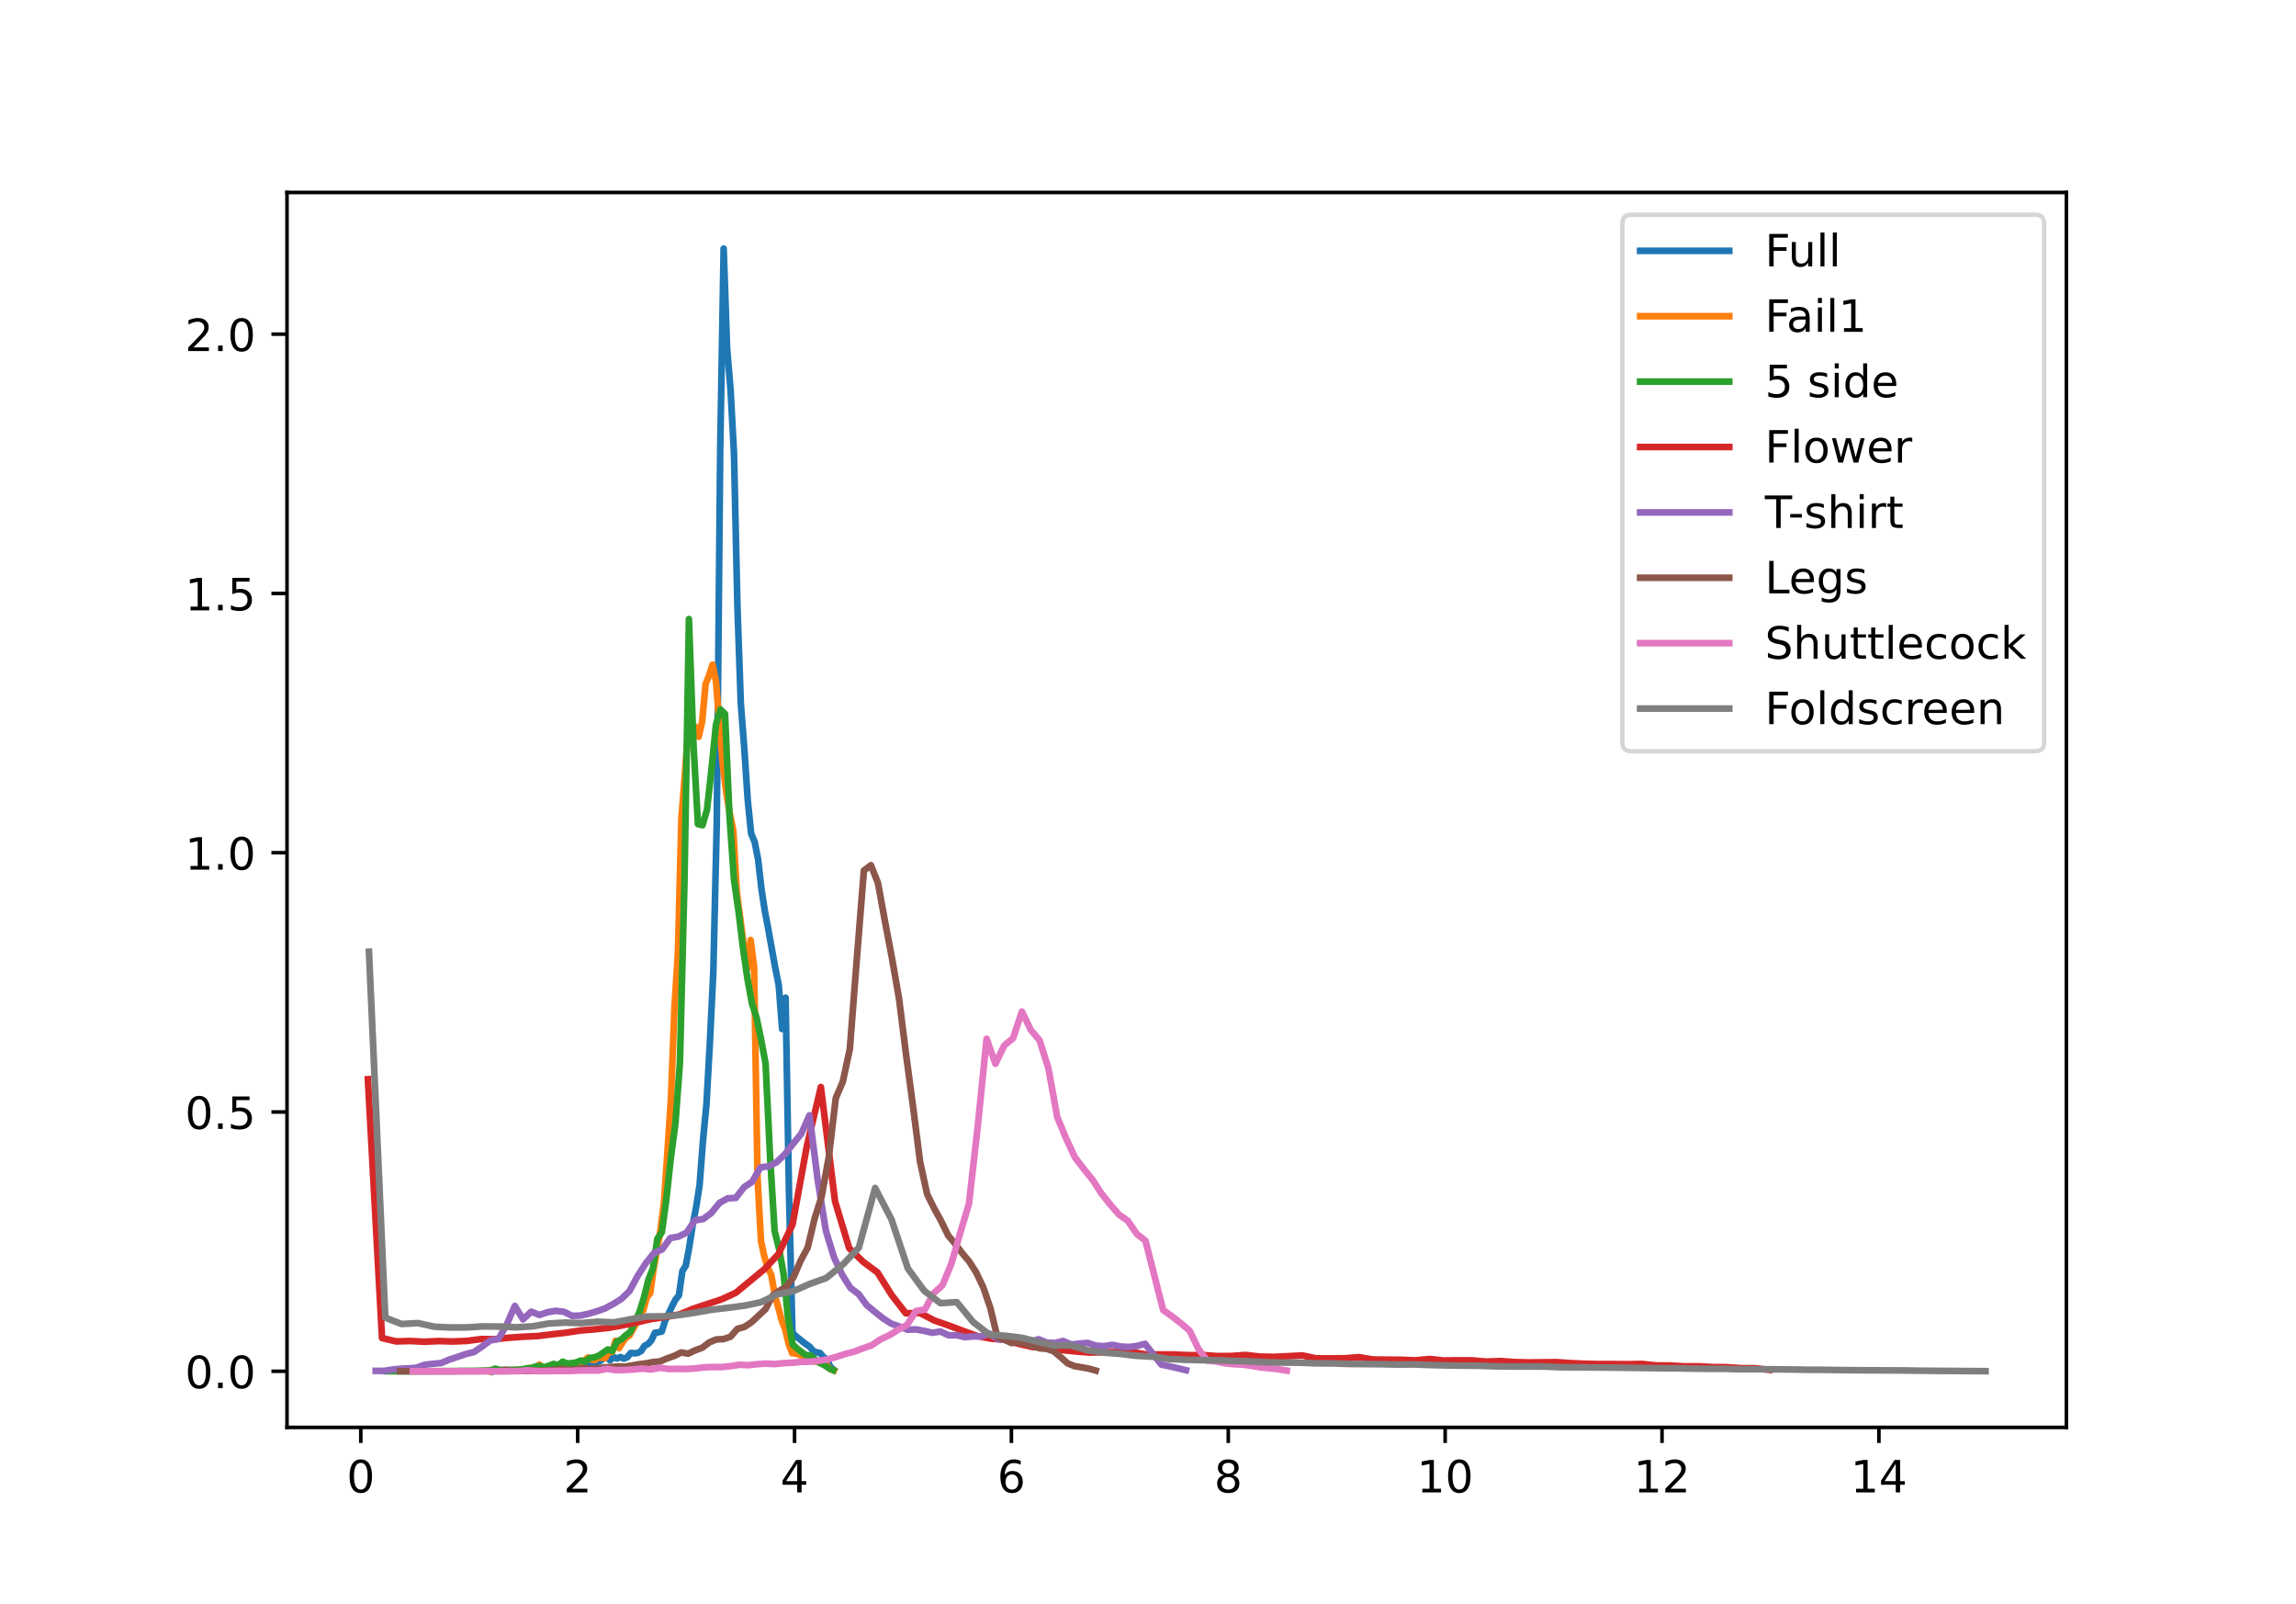 <?xml version="1.0" encoding="utf-8" standalone="no"?>
<!DOCTYPE svg PUBLIC "-//W3C//DTD SVG 1.1//EN"
  "http://www.w3.org/Graphics/SVG/1.1/DTD/svg11.dtd">
<!-- Created with matplotlib (https://matplotlib.org/) -->
<svg height="360pt" version="1.1" viewBox="0 0 515.52 360" width="515.52pt" xmlns="http://www.w3.org/2000/svg" xmlns:xlink="http://www.w3.org/1999/xlink">
 <defs>
  <style type="text/css">*{stroke-linecap:butt;stroke-linejoin:round;}</style>
 </defs>
 <g id="figure_1">
  <g id="patch_1">
   <path d="M 0 360 
L 515.52 360 
L 515.52 0 
L 0 0 
z
" style="fill:#ffffff;"/>
  </g>
  <g id="axes_1">
   <g id="patch_2">
    <path d="M 64.44 320.4 
L 463.968 320.4 
L 463.968 43.2 
L 64.44 43.2 
z
" style="fill:#ffffff;"/>
   </g>
   <g id="matplotlib.axis_1">
    <g id="xtick_1">
     <g id="line2d_1">
      <defs>
       <path d="M 0 0 
L 0 3.5 
" id="m27e7c57a3b" style="stroke:#000000;stroke-width:0.8;"/>
      </defs>
      <g>
       <use style="stroke:#000000;stroke-width:0.8;" x="81.011" xlink:href="#m27e7c57a3b" y="320.4"/>
      </g>
     </g>
     <g id="text_1">
      <!-- 0 -->
      <g transform="translate(77.83 334.998)scale(0.1 -0.1)">
       <defs>
        <path d="M 31.781 66.406 
Q 24.172 66.406 20.328 58.906 
Q 16.5 51.422 16.5 36.375 
Q 16.5 21.391 20.328 13.891 
Q 24.172 6.391 31.781 6.391 
Q 39.453 6.391 43.281 13.891 
Q 47.125 21.391 47.125 36.375 
Q 47.125 51.422 43.281 58.906 
Q 39.453 66.406 31.781 66.406 
z
M 31.781 74.219 
Q 44.047 74.219 50.516 64.516 
Q 56.984 54.828 56.984 36.375 
Q 56.984 17.969 50.516 8.266 
Q 44.047 -1.422 31.781 -1.422 
Q 19.531 -1.422 13.062 8.266 
Q 6.594 17.969 6.594 36.375 
Q 6.594 54.828 13.062 64.516 
Q 19.531 74.219 31.781 74.219 
z
" id="DejaVuSans-48"/>
       </defs>
       <use xlink:href="#DejaVuSans-48"/>
      </g>
     </g>
    </g>
    <g id="xtick_2">
     <g id="line2d_2">
      <g>
       <use style="stroke:#000000;stroke-width:0.8;" x="129.705" xlink:href="#m27e7c57a3b" y="320.4"/>
      </g>
     </g>
     <g id="text_2">
      <!-- 2 -->
      <g transform="translate(126.524 334.998)scale(0.1 -0.1)">
       <defs>
        <path d="M 19.188 8.297 
L 53.609 8.297 
L 53.609 0 
L 7.328 0 
L 7.328 8.297 
Q 12.938 14.109 22.625 23.891 
Q 32.328 33.688 34.812 36.531 
Q 39.547 41.844 41.422 45.531 
Q 43.312 49.219 43.312 52.781 
Q 43.312 58.594 39.234 62.25 
Q 35.156 65.922 28.609 65.922 
Q 23.969 65.922 18.812 64.312 
Q 13.672 62.703 7.812 59.422 
L 7.812 69.391 
Q 13.766 71.781 18.938 73 
Q 24.125 74.219 28.422 74.219 
Q 39.75 74.219 46.484 68.547 
Q 53.219 62.891 53.219 53.422 
Q 53.219 48.922 51.531 44.891 
Q 49.859 40.875 45.406 35.406 
Q 44.188 33.984 37.641 27.219 
Q 31.109 20.453 19.188 8.297 
z
" id="DejaVuSans-50"/>
       </defs>
       <use xlink:href="#DejaVuSans-50"/>
      </g>
     </g>
    </g>
    <g id="xtick_3">
     <g id="line2d_3">
      <g>
       <use style="stroke:#000000;stroke-width:0.8;" x="178.399" xlink:href="#m27e7c57a3b" y="320.4"/>
      </g>
     </g>
     <g id="text_3">
      <!-- 4 -->
      <g transform="translate(175.218 334.998)scale(0.1 -0.1)">
       <defs>
        <path d="M 37.797 64.312 
L 12.891 25.391 
L 37.797 25.391 
z
M 35.203 72.906 
L 47.609 72.906 
L 47.609 25.391 
L 58.016 25.391 
L 58.016 17.188 
L 47.609 17.188 
L 47.609 0 
L 37.797 0 
L 37.797 17.188 
L 4.891 17.188 
L 4.891 26.703 
z
" id="DejaVuSans-52"/>
       </defs>
       <use xlink:href="#DejaVuSans-52"/>
      </g>
     </g>
    </g>
    <g id="xtick_4">
     <g id="line2d_4">
      <g>
       <use style="stroke:#000000;stroke-width:0.8;" x="227.093" xlink:href="#m27e7c57a3b" y="320.4"/>
      </g>
     </g>
     <g id="text_4">
      <!-- 6 -->
      <g transform="translate(223.912 334.998)scale(0.1 -0.1)">
       <defs>
        <path d="M 33.016 40.375 
Q 26.375 40.375 22.484 35.828 
Q 18.609 31.297 18.609 23.391 
Q 18.609 15.531 22.484 10.953 
Q 26.375 6.391 33.016 6.391 
Q 39.656 6.391 43.531 10.953 
Q 47.406 15.531 47.406 23.391 
Q 47.406 31.297 43.531 35.828 
Q 39.656 40.375 33.016 40.375 
z
M 52.594 71.297 
L 52.594 62.312 
Q 48.875 64.062 45.094 64.984 
Q 41.312 65.922 37.594 65.922 
Q 27.828 65.922 22.672 59.328 
Q 17.531 52.734 16.797 39.406 
Q 19.672 43.656 24.016 45.922 
Q 28.375 48.188 33.594 48.188 
Q 44.578 48.188 50.953 41.516 
Q 57.328 34.859 57.328 23.391 
Q 57.328 12.156 50.688 5.359 
Q 44.047 -1.422 33.016 -1.422 
Q 20.359 -1.422 13.672 8.266 
Q 6.984 17.969 6.984 36.375 
Q 6.984 53.656 15.188 63.938 
Q 23.391 74.219 37.203 74.219 
Q 40.922 74.219 44.703 73.484 
Q 48.484 72.75 52.594 71.297 
z
" id="DejaVuSans-54"/>
       </defs>
       <use xlink:href="#DejaVuSans-54"/>
      </g>
     </g>
    </g>
    <g id="xtick_5">
     <g id="line2d_5">
      <g>
       <use style="stroke:#000000;stroke-width:0.8;" x="275.787" xlink:href="#m27e7c57a3b" y="320.4"/>
      </g>
     </g>
     <g id="text_5">
      <!-- 8 -->
      <g transform="translate(272.605 334.998)scale(0.1 -0.1)">
       <defs>
        <path d="M 31.781 34.625 
Q 24.75 34.625 20.719 30.859 
Q 16.703 27.094 16.703 20.516 
Q 16.703 13.922 20.719 10.156 
Q 24.75 6.391 31.781 6.391 
Q 38.812 6.391 42.859 10.172 
Q 46.922 13.969 46.922 20.516 
Q 46.922 27.094 42.891 30.859 
Q 38.875 34.625 31.781 34.625 
z
M 21.922 38.812 
Q 15.578 40.375 12.031 44.719 
Q 8.5 49.078 8.5 55.328 
Q 8.5 64.062 14.719 69.141 
Q 20.953 74.219 31.781 74.219 
Q 42.672 74.219 48.875 69.141 
Q 55.078 64.062 55.078 55.328 
Q 55.078 49.078 51.531 44.719 
Q 48 40.375 41.703 38.812 
Q 48.828 37.156 52.797 32.312 
Q 56.781 27.484 56.781 20.516 
Q 56.781 9.906 50.312 4.234 
Q 43.844 -1.422 31.781 -1.422 
Q 19.734 -1.422 13.25 4.234 
Q 6.781 9.906 6.781 20.516 
Q 6.781 27.484 10.781 32.312 
Q 14.797 37.156 21.922 38.812 
z
M 18.312 54.391 
Q 18.312 48.734 21.844 45.562 
Q 25.391 42.391 31.781 42.391 
Q 38.141 42.391 41.719 45.562 
Q 45.312 48.734 45.312 54.391 
Q 45.312 60.062 41.719 63.234 
Q 38.141 66.406 31.781 66.406 
Q 25.391 66.406 21.844 63.234 
Q 18.312 60.062 18.312 54.391 
z
" id="DejaVuSans-56"/>
       </defs>
       <use xlink:href="#DejaVuSans-56"/>
      </g>
     </g>
    </g>
    <g id="xtick_6">
     <g id="line2d_6">
      <g>
       <use style="stroke:#000000;stroke-width:0.8;" x="324.481" xlink:href="#m27e7c57a3b" y="320.4"/>
      </g>
     </g>
     <g id="text_6">
      <!-- 10 -->
      <g transform="translate(318.118 334.998)scale(0.1 -0.1)">
       <defs>
        <path d="M 12.406 8.297 
L 28.516 8.297 
L 28.516 63.922 
L 10.984 60.406 
L 10.984 69.391 
L 28.422 72.906 
L 38.281 72.906 
L 38.281 8.297 
L 54.391 8.297 
L 54.391 0 
L 12.406 0 
z
" id="DejaVuSans-49"/>
       </defs>
       <use xlink:href="#DejaVuSans-49"/>
       <use x="63.623" xlink:href="#DejaVuSans-48"/>
      </g>
     </g>
    </g>
    <g id="xtick_7">
     <g id="line2d_7">
      <g>
       <use style="stroke:#000000;stroke-width:0.8;" x="373.174" xlink:href="#m27e7c57a3b" y="320.4"/>
      </g>
     </g>
     <g id="text_7">
      <!-- 12 -->
      <g transform="translate(366.812 334.998)scale(0.1 -0.1)">
       <use xlink:href="#DejaVuSans-49"/>
       <use x="63.623" xlink:href="#DejaVuSans-50"/>
      </g>
     </g>
    </g>
    <g id="xtick_8">
     <g id="line2d_8">
      <g>
       <use style="stroke:#000000;stroke-width:0.8;" x="421.868" xlink:href="#m27e7c57a3b" y="320.4"/>
      </g>
     </g>
     <g id="text_8">
      <!-- 14 -->
      <g transform="translate(415.506 334.998)scale(0.1 -0.1)">
       <use xlink:href="#DejaVuSans-49"/>
       <use x="63.623" xlink:href="#DejaVuSans-52"/>
      </g>
     </g>
    </g>
   </g>
   <g id="matplotlib.axis_2">
    <g id="ytick_1">
     <g id="line2d_9">
      <defs>
       <path d="M 0 0 
L -3.5 0 
" id="m1c3de508da" style="stroke:#000000;stroke-width:0.8;"/>
      </defs>
      <g>
       <use style="stroke:#000000;stroke-width:0.8;" x="64.44" xlink:href="#m1c3de508da" y="307.801"/>
      </g>
     </g>
     <g id="text_9">
      <!-- 0.0 -->
      <g transform="translate(41.537 311.6)scale(0.1 -0.1)">
       <defs>
        <path d="M 10.688 12.406 
L 21 12.406 
L 21 0 
L 10.688 0 
z
" id="DejaVuSans-46"/>
       </defs>
       <use xlink:href="#DejaVuSans-48"/>
       <use x="63.623" xlink:href="#DejaVuSans-46"/>
       <use x="95.41" xlink:href="#DejaVuSans-48"/>
      </g>
     </g>
    </g>
    <g id="ytick_2">
     <g id="line2d_10">
      <g>
       <use style="stroke:#000000;stroke-width:0.8;" x="64.44" xlink:href="#m1c3de508da" y="249.601"/>
      </g>
     </g>
     <g id="text_10">
      <!-- 0.5 -->
      <g transform="translate(41.537 253.401)scale(0.1 -0.1)">
       <defs>
        <path d="M 10.797 72.906 
L 49.516 72.906 
L 49.516 64.594 
L 19.828 64.594 
L 19.828 46.734 
Q 21.969 47.469 24.109 47.828 
Q 26.266 48.188 28.422 48.188 
Q 40.625 48.188 47.75 41.5 
Q 54.891 34.812 54.891 23.391 
Q 54.891 11.625 47.562 5.094 
Q 40.234 -1.422 26.906 -1.422 
Q 22.312 -1.422 17.547 -0.641 
Q 12.797 0.141 7.719 1.703 
L 7.719 11.625 
Q 12.109 9.234 16.797 8.062 
Q 21.484 6.891 26.703 6.891 
Q 35.156 6.891 40.078 11.328 
Q 45.016 15.766 45.016 23.391 
Q 45.016 31 40.078 35.438 
Q 35.156 39.891 26.703 39.891 
Q 22.75 39.891 18.812 39.016 
Q 14.891 38.141 10.797 36.281 
z
" id="DejaVuSans-53"/>
       </defs>
       <use xlink:href="#DejaVuSans-48"/>
       <use x="63.623" xlink:href="#DejaVuSans-46"/>
       <use x="95.41" xlink:href="#DejaVuSans-53"/>
      </g>
     </g>
    </g>
    <g id="ytick_3">
     <g id="line2d_11">
      <g>
       <use style="stroke:#000000;stroke-width:0.8;" x="64.44" xlink:href="#m1c3de508da" y="191.402"/>
      </g>
     </g>
     <g id="text_11">
      <!-- 1.0 -->
      <g transform="translate(41.537 195.201)scale(0.1 -0.1)">
       <use xlink:href="#DejaVuSans-49"/>
       <use x="63.623" xlink:href="#DejaVuSans-46"/>
       <use x="95.41" xlink:href="#DejaVuSans-48"/>
      </g>
     </g>
    </g>
    <g id="ytick_4">
     <g id="line2d_12">
      <g>
       <use style="stroke:#000000;stroke-width:0.8;" x="64.44" xlink:href="#m1c3de508da" y="133.203"/>
      </g>
     </g>
     <g id="text_12">
      <!-- 1.5 -->
      <g transform="translate(41.537 137.002)scale(0.1 -0.1)">
       <use xlink:href="#DejaVuSans-49"/>
       <use x="63.623" xlink:href="#DejaVuSans-46"/>
       <use x="95.41" xlink:href="#DejaVuSans-53"/>
      </g>
     </g>
    </g>
    <g id="ytick_5">
     <g id="line2d_13">
      <g>
       <use style="stroke:#000000;stroke-width:0.8;" x="64.44" xlink:href="#m1c3de508da" y="75.003"/>
      </g>
     </g>
     <g id="text_13">
      <!-- 2.0 -->
      <g transform="translate(41.537 78.803)scale(0.1 -0.1)">
       <use xlink:href="#DejaVuSans-50"/>
       <use x="63.623" xlink:href="#DejaVuSans-46"/>
       <use x="95.41" xlink:href="#DejaVuSans-48"/>
      </g>
     </g>
    </g>
   </g>
   <g id="line2d_14">
    <path clip-path="url(#pfcda1b2326)" d="M 110.729 307.762 
L 111.501 307.31 
L 112.273 307.77 
L 113.046 307.768 
L 113.818 307.766 
L 114.591 307.76 
L 115.363 307.74 
L 116.136 307.742 
L 116.908 307.711 
L 117.68 307.519 
L 118.453 307.483 
L 119.225 307.502 
L 119.998 307.101 
L 120.77 307.041 
L 121.543 307.45 
L 122.315 307.46 
L 123.087 307.186 
L 123.86 307.114 
L 124.632 306.737 
L 125.405 307.223 
L 126.177 307.072 
L 126.949 306.077 
L 127.722 307.033 
L 128.494 306.879 
L 129.267 306.945 
L 130.039 306.845 
L 130.812 306.206 
L 131.584 306.628 
L 132.356 306.03 
L 133.129 306.136 
L 133.901 305.805 
L 134.674 305.562 
L 135.446 304.975 
L 136.219 304.755 
L 136.991 305.317 
L 137.763 304.583 
L 138.536 304.931 
L 139.308 304.606 
L 140.081 304.957 
L 140.853 304.634 
L 141.626 303.68 
L 142.398 303.762 
L 143.17 303.695 
L 143.943 303.266 
L 144.715 302.09 
L 145.488 301.696 
L 146.26 300.864 
L 147.032 299.166 
L 147.805 299.056 
L 148.577 298.891 
L 149.35 296.434 
L 150.122 294.889 
L 150.895 293.211 
L 151.667 291.731 
L 152.439 290.743 
L 153.212 285.316 
L 153.984 284.072 
L 154.757 279.938 
L 155.529 274.958 
L 156.302 270.963 
L 157.074 266.071 
L 157.846 255.987 
L 158.619 247.87 
L 159.391 234.018 
L 160.164 218.041 
L 160.936 184.853 
L 161.708 100.869 
L 162.481 55.8 
L 163.253 78.128 
L 164.026 87.424 
L 164.798 101.616 
L 165.571 136.055 
L 166.343 158.057 
L 167.115 167.987 
L 167.888 179.584 
L 168.66 187.124 
L 169.433 188.957 
L 170.205 192.845 
L 170.978 199.612 
L 171.75 204.621 
L 172.522 208.644 
L 173.295 212.971 
L 174.067 217.263 
L 174.84 221.102 
L 175.612 230.974 
L 176.384 223.942 
L 177.157 268.015 
L 177.929 299.104 
L 178.702 299.943 
L 179.474 300.535 
L 180.247 301.17 
L 181.019 301.758 
L 181.791 302.265 
L 182.564 303.228 
L 183.336 303.551 
L 184.109 303.687 
L 184.881 304.613 
L 185.654 305.095 
L 186.426 306.791 
L 187.198 307.44 
" style="fill:none;stroke:#1f77b4;stroke-linecap:square;stroke-width:1.5;"/>
   </g>
   <g id="line2d_15">
    <path clip-path="url(#pfcda1b2326)" d="M 110.227 307.762 
L 111.004 307.313 
L 111.782 307.759 
L 112.559 307.762 
L 113.337 307.76 
L 114.114 307.731 
L 114.891 307.721 
L 115.669 307.702 
L 116.446 307.475 
L 117.224 307.533 
L 118.001 307.507 
L 118.779 307.073 
L 119.556 307.336 
L 120.334 307.435 
L 121.111 306.292 
L 121.889 307.102 
L 122.666 307.135 
L 123.444 307.128 
L 124.221 306.581 
L 124.999 306.816 
L 125.776 306.795 
L 126.553 306.296 
L 127.331 306.597 
L 128.108 306.158 
L 128.886 306.059 
L 129.663 305.756 
L 130.441 305.698 
L 131.218 305.346 
L 131.996 304.724 
L 132.773 305.17 
L 133.551 305.281 
L 134.328 304.71 
L 135.106 304.771 
L 135.883 304.829 
L 136.661 303.418 
L 137.438 303.464 
L 138.215 300.964 
L 138.993 302.616 
L 139.77 301.33 
L 140.548 300.267 
L 141.325 299.789 
L 142.103 298.349 
L 142.88 296.987 
L 143.658 294.834 
L 144.435 294.106 
L 145.213 291.257 
L 145.99 290.238 
L 146.768 284.723 
L 147.545 280.525 
L 148.323 275.941 
L 149.1 269.723 
L 149.877 258.247 
L 150.655 246.488 
L 151.432 226.252 
L 152.21 213.967 
L 152.987 183.799 
L 153.765 173.908 
L 154.542 163.722 
L 155.32 164.195 
L 156.097 163.114 
L 156.875 165.377 
L 157.652 161.977 
L 158.43 153.544 
L 159.207 151.605 
L 159.985 149.198 
L 160.762 152.952 
L 161.539 162.816 
L 162.317 171.848 
L 163.094 178.087 
L 163.872 182.631 
L 164.649 186.435 
L 165.427 200.197 
L 166.204 206.11 
L 166.982 212.083 
L 167.759 217.622 
L 168.537 210.995 
L 169.314 216.977 
L 170.092 264.432 
L 170.869 278.601 
L 171.647 282.189 
L 172.424 284.537 
L 173.201 286.317 
L 173.979 290.727 
L 174.756 293.486 
L 175.534 296.434 
L 176.311 298.429 
L 177.089 301.683 
L 177.866 303.749 
L 178.644 303.804 
L 179.421 304.076 
L 180.199 304.46 
L 180.976 304.799 
L 181.754 305.006 
L 182.531 305.481 
L 183.309 305.639 
L 184.086 305.733 
L 184.863 306.219 
L 185.641 306.44 
L 186.418 307.315 
L 187.196 307.606 
" style="fill:none;stroke:#ff7f0e;stroke-linecap:square;stroke-width:1.5;"/>
   </g>
   <g id="line2d_16">
    <path clip-path="url(#pfcda1b2326)" d="M 86.864 307.794 
L 87.877 307.798 
L 88.889 307.798 
L 89.901 307.799 
L 90.913 307.798 
L 91.926 307.798 
L 92.938 307.793 
L 93.95 307.782 
L 94.962 307.782 
L 95.975 307.784 
L 96.987 307.77 
L 97.999 307.766 
L 99.012 307.762 
L 100.024 307.755 
L 101.036 307.747 
L 102.048 307.747 
L 103.061 307.717 
L 104.073 307.722 
L 105.085 307.722 
L 106.097 307.712 
L 107.11 307.711 
L 108.122 307.667 
L 109.134 307.645 
L 110.146 307.595 
L 111.159 307.23 
L 112.171 307.508 
L 113.183 307.467 
L 114.196 307.486 
L 115.208 307.465 
L 116.22 307.445 
L 117.232 307.358 
L 118.245 307.146 
L 119.257 307.081 
L 120.269 306.722 
L 121.281 306.627 
L 122.294 306.885 
L 123.306 306.529 
L 124.318 306.152 
L 125.33 306.459 
L 126.343 305.651 
L 127.355 306.059 
L 128.367 305.983 
L 129.379 305.825 
L 130.392 305.407 
L 131.404 305.571 
L 132.416 304.814 
L 133.429 304.682 
L 134.441 304.299 
L 135.453 303.611 
L 136.465 302.904 
L 137.478 303.259 
L 138.49 301.161 
L 139.502 300.64 
L 140.514 299.719 
L 141.527 298.96 
L 142.539 296.758 
L 143.551 294.537 
L 144.563 291.333 
L 145.576 287.271 
L 146.588 284.731 
L 147.6 278.046 
L 148.612 276.572 
L 149.625 269.075 
L 150.637 259.789 
L 151.649 252.153 
L 152.662 238.559 
L 153.674 198.156 
L 154.686 138.949 
L 155.698 167.002 
L 156.711 184.978 
L 157.723 185.236 
L 158.735 181.788 
L 159.747 172.7 
L 160.76 162.614 
L 161.772 159.25 
L 162.784 160.25 
L 163.796 183.246 
L 164.809 197.513 
L 165.821 204.563 
L 166.833 212.872 
L 167.845 219.828 
L 168.858 225.33 
L 169.87 228.412 
L 170.882 233.305 
L 171.895 238.738 
L 172.907 259.68 
L 173.919 276.247 
L 174.931 280.372 
L 175.944 285.998 
L 176.956 295.966 
L 177.968 301.786 
L 178.98 302.699 
L 179.993 303.502 
L 181.005 304.205 
L 182.017 304.257 
L 183.029 305.16 
L 184.042 305.927 
L 185.054 306.395 
L 186.066 307.084 
L 187.078 307.542 
" style="fill:none;stroke:#2ca02c;stroke-linecap:square;stroke-width:1.5;"/>
   </g>
   <g id="line2d_17">
    <path clip-path="url(#pfcda1b2326)" d="M 82.6 242.256 
L 85.779 300.341 
L 88.957 301.096 
L 92.136 301.01 
L 95.314 301.176 
L 98.492 301.025 
L 101.671 301.116 
L 104.849 300.99 
L 108.028 300.569 
L 111.206 300.603 
L 114.384 300.258 
L 117.563 300.042 
L 120.741 299.894 
L 123.92 299.499 
L 127.098 299.141 
L 130.277 298.657 
L 133.455 298.388 
L 136.633 298.057 
L 139.812 297.483 
L 142.99 296.823 
L 146.169 296.089 
L 149.347 295.613 
L 152.525 295.046 
L 155.704 293.741 
L 158.882 292.686 
L 162.061 291.638 
L 165.239 290.161 
L 168.418 287.533 
L 171.596 284.91 
L 174.774 281.512 
L 177.953 274.838 
L 181.131 257.395 
L 184.31 244.002 
L 187.488 269.638 
L 190.666 280.162 
L 193.845 283.267 
L 197.023 285.621 
L 200.202 290.69 
L 203.38 294.783 
L 206.558 294.719 
L 209.737 296.376 
L 212.915 297.489 
L 216.094 298.677 
L 219.272 299.848 
L 222.451 300.474 
L 225.629 300.726 
L 228.807 301.661 
L 231.986 302.378 
L 235.164 302.427 
L 238.343 303.024 
L 241.521 303.355 
L 244.699 303.601 
L 247.878 303.522 
L 251.056 303.493 
L 254.235 303.478 
L 257.413 304.052 
L 260.591 304.025 
L 263.77 304.044 
L 266.948 304.188 
L 270.127 304.154 
L 273.305 304.393 
L 276.484 304.375 
L 279.662 304.142 
L 282.84 304.504 
L 286.019 304.564 
L 289.197 304.418 
L 292.376 304.244 
L 295.554 304.91 
L 298.732 304.909 
L 301.911 304.888 
L 305.089 304.632 
L 308.268 305.157 
L 311.446 305.197 
L 314.625 305.222 
L 317.803 305.356 
L 320.981 305.039 
L 324.16 305.39 
L 327.338 305.34 
L 330.517 305.355 
L 333.695 305.63 
L 336.873 305.51 
L 340.052 305.734 
L 343.23 305.826 
L 346.409 305.785 
L 349.587 305.757 
L 352.765 305.98 
L 355.944 306.121 
L 359.122 306.186 
L 362.301 306.189 
L 365.479 306.212 
L 368.658 306.158 
L 371.836 306.493 
L 375.014 306.508 
L 378.193 306.7 
L 381.371 306.688 
L 384.55 306.863 
L 387.728 306.883 
L 390.906 307.108 
L 394.085 307.127 
L 397.263 307.486 
" style="fill:none;stroke:#d62728;stroke-linecap:square;stroke-width:1.5;"/>
   </g>
   <g id="line2d_18">
    <path clip-path="url(#pfcda1b2326)" d="M 84.357 307.707 
L 86.195 307.723 
L 88.032 307.429 
L 89.87 307.232 
L 91.708 307.154 
L 93.545 306.998 
L 95.383 306.326 
L 97.22 306.121 
L 99.058 305.955 
L 100.896 305.18 
L 102.733 304.576 
L 104.571 303.94 
L 106.409 303.487 
L 108.246 302.243 
L 110.084 300.888 
L 111.922 300.544 
L 113.759 297.351 
L 115.597 293.131 
L 117.435 296.139 
L 119.272 294.426 
L 121.11 295.153 
L 122.948 294.535 
L 124.785 294.233 
L 126.623 294.446 
L 128.461 295.355 
L 130.298 295.296 
L 132.136 294.888 
L 133.974 294.355 
L 135.811 293.711 
L 137.649 292.724 
L 139.487 291.578 
L 141.324 289.817 
L 143.162 286.418 
L 144.999 283.57 
L 146.837 281.265 
L 148.675 280.434 
L 150.512 277.892 
L 152.35 277.57 
L 154.188 276.656 
L 156.025 273.92 
L 157.863 273.641 
L 159.701 272.284 
L 161.538 270.012 
L 163.376 268.985 
L 165.214 268.881 
L 167.051 266.486 
L 168.889 265.253 
L 170.727 262.036 
L 172.564 261.796 
L 174.402 260.857 
L 176.24 259.06 
L 178.077 256.737 
L 179.915 254.478 
L 181.753 250.348 
L 183.59 264.809 
L 185.428 276.243 
L 187.266 282.248 
L 189.103 286.158 
L 190.941 289.084 
L 192.778 290.467 
L 194.616 292.967 
L 196.454 294.478 
L 198.291 295.942 
L 200.129 297.108 
L 201.967 297.761 
L 203.804 298.468 
L 205.642 298.398 
L 207.48 298.731 
L 209.317 299.155 
L 211.155 298.877 
L 212.993 299.716 
L 214.83 299.731 
L 216.668 300.132 
L 218.506 299.981 
L 220.343 299.969 
L 222.181 299.364 
L 224.019 300.565 
L 225.856 300.749 
L 227.694 300.2 
L 229.532 300.866 
L 231.369 301.16 
L 233.207 300.615 
L 235.044 301.38 
L 236.882 301.447 
L 238.72 301.004 
L 240.557 301.798 
L 242.395 301.581 
L 244.233 301.433 
L 246.07 302.048 
L 247.908 302.163 
L 249.746 301.869 
L 251.583 302.24 
L 253.421 302.365 
L 255.259 302.125 
L 257.096 301.633 
L 258.934 303.987 
L 260.772 306.31 
L 262.609 306.687 
L 264.447 307.117 
L 266.285 307.558 
" style="fill:none;stroke:#9467bd;stroke-linecap:square;stroke-width:1.5;"/>
   </g>
   <g id="line2d_19">
    <path clip-path="url(#pfcda1b2326)" d="M 89.841 307.796 
L 91.418 307.799 
L 92.996 307.8 
L 94.574 307.798 
L 96.151 307.798 
L 97.729 307.798 
L 99.307 307.793 
L 100.884 307.786 
L 102.462 307.79 
L 104.04 307.785 
L 105.617 307.781 
L 107.195 307.779 
L 108.773 307.754 
L 110.35 307.771 
L 111.928 307.766 
L 113.505 307.507 
L 115.083 307.719 
L 116.661 307.721 
L 118.238 307.705 
L 119.816 307.686 
L 121.394 307.686 
L 122.971 307.619 
L 124.549 307.467 
L 126.127 307.228 
L 127.704 307.458 
L 129.282 307.355 
L 130.86 307.109 
L 132.437 307.215 
L 134.015 307.184 
L 135.593 306.947 
L 137.17 306.83 
L 138.748 306.736 
L 140.326 306.772 
L 141.903 306.504 
L 143.481 306.218 
L 145.059 306.031 
L 146.636 305.731 
L 148.214 305.57 
L 149.791 304.915 
L 151.369 304.358 
L 152.947 303.575 
L 154.524 303.843 
L 156.102 303.088 
L 157.68 302.512 
L 159.257 301.311 
L 160.835 300.659 
L 162.413 300.574 
L 163.99 300.064 
L 165.568 298.282 
L 167.146 297.847 
L 168.723 296.801 
L 170.301 295.33 
L 171.879 293.855 
L 173.456 290.841 
L 175.034 289.703 
L 176.612 288.773 
L 178.189 286.657 
L 179.767 282.97 
L 181.344 280.066 
L 182.922 273.452 
L 184.5 268.467 
L 186.077 259.779 
L 187.655 246.491 
L 189.233 242.813 
L 190.81 235.472 
L 192.388 215.184 
L 193.966 195.411 
L 195.543 194.216 
L 197.121 198.167 
L 198.699 206.779 
L 200.276 215.082 
L 201.854 224.113 
L 203.432 236.654 
L 205.009 248.403 
L 206.587 260.8 
L 208.165 268.05 
L 209.742 271.222 
L 211.32 274.099 
L 212.898 277.322 
L 214.475 279.198 
L 216.053 281.302 
L 217.63 283.175 
L 219.208 285.662 
L 220.786 289.001 
L 222.363 293.603 
L 223.941 300.14 
L 225.519 300.708 
L 227.096 301.455 
L 228.674 301.317 
L 230.252 301.604 
L 231.829 302.054 
L 233.407 302.644 
L 234.985 302.75 
L 236.562 303.304 
L 238.14 304.607 
L 239.718 306.032 
L 241.295 306.653 
L 242.873 306.913 
L 244.451 307.201 
L 246.028 307.639 
" style="fill:none;stroke:#8c564b;stroke-linecap:square;stroke-width:1.5;"/>
   </g>
   <g id="line2d_20">
    <path clip-path="url(#pfcda1b2326)" d="M 92.696 307.797 
L 94.678 307.799 
L 96.66 307.799 
L 98.642 307.8 
L 100.624 307.8 
L 102.606 307.799 
L 104.588 307.797 
L 106.57 307.791 
L 108.552 307.791 
L 110.534 307.792 
L 112.516 307.788 
L 114.498 307.782 
L 116.48 307.769 
L 118.462 307.584 
L 120.444 307.759 
L 122.426 307.762 
L 124.407 307.738 
L 126.389 307.734 
L 128.371 307.719 
L 130.353 307.623 
L 132.335 307.619 
L 134.317 307.628 
L 136.299 307.243 
L 138.281 307.547 
L 140.263 307.508 
L 142.245 307.395 
L 144.227 307.205 
L 146.209 307.4 
L 148.191 307.01 
L 150.173 307.287 
L 152.155 307.262 
L 154.137 307.286 
L 156.119 307.151 
L 158.101 306.92 
L 160.082 306.836 
L 162.064 306.863 
L 164.046 306.641 
L 166.028 306.338 
L 168.01 306.438 
L 169.992 306.206 
L 171.974 306.085 
L 173.956 306.185 
L 175.938 305.984 
L 177.92 305.89 
L 179.902 305.685 
L 181.884 305.649 
L 183.866 305.447 
L 185.848 305.121 
L 187.83 304.546 
L 189.812 303.905 
L 191.794 303.4 
L 193.776 302.642 
L 195.757 301.946 
L 197.739 300.608 
L 199.721 299.678 
L 201.703 298.468 
L 203.685 297.361 
L 205.667 294.27 
L 207.649 293.954 
L 209.631 290.268 
L 211.613 288.495 
L 213.595 283.697 
L 215.577 276.835 
L 217.559 270.191 
L 219.541 252.756 
L 221.523 233.173 
L 223.505 238.785 
L 225.487 234.661 
L 227.469 233.036 
L 229.451 227.052 
L 231.433 231.167 
L 233.414 233.522 
L 235.396 239.778 
L 237.378 250.724 
L 239.36 255.501 
L 241.342 259.757 
L 243.324 262.366 
L 245.306 264.802 
L 247.288 267.879 
L 249.27 270.364 
L 251.252 272.653 
L 253.234 274.026 
L 255.216 276.951 
L 257.198 278.512 
L 259.18 286.296 
L 261.162 294.065 
L 263.144 295.457 
L 265.126 297.014 
L 267.108 298.691 
L 269.089 302.79 
L 271.071 305.414 
L 273.053 305.58 
L 275.035 305.997 
L 277.017 306.211 
L 278.999 306.298 
L 280.981 306.561 
L 282.963 306.932 
L 284.945 307.115 
L 286.927 307.325 
L 288.909 307.653 
" style="fill:none;stroke:#e377c2;stroke-linecap:square;stroke-width:1.5;"/>
   </g>
   <g id="line2d_21">
    <path clip-path="url(#pfcda1b2326)" d="M 82.844 213.631 
L 86.511 295.768 
L 90.177 297.193 
L 93.843 296.985 
L 97.509 297.798 
L 101.176 297.972 
L 104.842 297.947 
L 108.508 297.728 
L 112.175 297.759 
L 115.841 297.926 
L 119.507 297.719 
L 123.174 297.086 
L 126.84 296.878 
L 130.506 296.987 
L 134.172 296.675 
L 137.839 296.822 
L 141.505 296.148 
L 145.171 295.496 
L 148.838 295.48 
L 152.504 295.181 
L 156.17 294.619 
L 159.837 293.982 
L 163.503 293.549 
L 167.169 293.07 
L 170.835 292.303 
L 174.502 290.534 
L 178.168 289.793 
L 181.834 288.186 
L 185.501 286.871 
L 189.167 283.93 
L 192.833 280.045 
L 196.499 266.663 
L 200.166 273.72 
L 203.832 284.706 
L 207.498 289.726 
L 211.165 292.511 
L 214.831 292.289 
L 218.497 296.74 
L 222.164 299.589 
L 225.83 299.838 
L 229.496 300.301 
L 233.162 301.218 
L 236.829 302.036 
L 240.495 301.997 
L 244.161 303.099 
L 247.828 303.614 
L 251.494 303.895 
L 255.16 304.339 
L 258.827 304.53 
L 262.493 305.036 
L 266.159 305.224 
L 269.825 305.308 
L 273.492 305.335 
L 277.158 305.473 
L 280.824 305.596 
L 284.491 305.787 
L 288.157 305.842 
L 291.823 305.873 
L 295.489 306.022 
L 299.156 306.031 
L 302.822 306.158 
L 306.488 306.186 
L 310.155 306.219 
L 313.821 306.296 
L 317.487 306.264 
L 321.154 306.403 
L 324.82 306.496 
L 328.486 306.542 
L 332.152 306.566 
L 335.819 306.697 
L 339.485 306.739 
L 343.151 306.734 
L 346.818 306.742 
L 350.484 306.903 
L 354.15 306.91 
L 357.817 306.95 
L 361.483 306.973 
L 365.149 307.018 
L 368.815 307.066 
L 372.482 307.121 
L 376.148 307.141 
L 379.814 307.204 
L 383.481 307.253 
L 387.147 307.241 
L 390.813 307.341 
L 394.479 307.336 
L 398.146 307.362 
L 401.812 307.393 
L 405.478 307.457 
L 409.145 307.461 
L 412.811 307.523 
L 416.477 307.56 
L 420.144 307.587 
L 423.81 307.599 
L 427.476 307.615 
L 431.142 307.672 
L 434.809 307.707 
L 438.475 307.724 
L 442.141 307.753 
L 445.808 307.782 
" style="fill:none;stroke:#7f7f7f;stroke-linecap:square;stroke-width:1.5;"/>
   </g>
   <g id="patch_3">
    <path d="M 64.44 320.4 
L 64.44 43.2 
" style="fill:none;stroke:#000000;stroke-linecap:square;stroke-linejoin:miter;stroke-width:0.8;"/>
   </g>
   <g id="patch_4">
    <path d="M 463.968 320.4 
L 463.968 43.2 
" style="fill:none;stroke:#000000;stroke-linecap:square;stroke-linejoin:miter;stroke-width:0.8;"/>
   </g>
   <g id="patch_5">
    <path d="M 64.44 320.4 
L 463.968 320.4 
" style="fill:none;stroke:#000000;stroke-linecap:square;stroke-linejoin:miter;stroke-width:0.8;"/>
   </g>
   <g id="patch_6">
    <path d="M 64.44 43.2 
L 463.968 43.2 
" style="fill:none;stroke:#000000;stroke-linecap:square;stroke-linejoin:miter;stroke-width:0.8;"/>
   </g>
   <g id="legend_1">
    <g id="patch_7">
     <path d="M 366.266 168.625 
L 456.968 168.625 
Q 458.968 168.625 458.968 166.625 
L 458.968 50.2 
Q 458.968 48.2 456.968 48.2 
L 366.266 48.2 
Q 364.266 48.2 364.266 50.2 
L 364.266 166.625 
Q 364.266 168.625 366.266 168.625 
z
" style="fill:#ffffff;opacity:0.8;stroke:#cccccc;stroke-linejoin:miter;"/>
    </g>
    <g id="line2d_22">
     <path d="M 368.266 56.298 
L 388.266 56.298 
" style="fill:none;stroke:#1f77b4;stroke-linecap:square;stroke-width:1.5;"/>
    </g>
    <g id="line2d_23"/>
    <g id="text_14">
     <!-- Full -->
     <g transform="translate(396.266 59.798)scale(0.1 -0.1)">
      <defs>
       <path d="M 9.812 72.906 
L 51.703 72.906 
L 51.703 64.594 
L 19.672 64.594 
L 19.672 43.109 
L 48.578 43.109 
L 48.578 34.812 
L 19.672 34.812 
L 19.672 0 
L 9.812 0 
z
" id="DejaVuSans-70"/>
       <path d="M 8.5 21.578 
L 8.5 54.688 
L 17.484 54.688 
L 17.484 21.922 
Q 17.484 14.156 20.5 10.266 
Q 23.531 6.391 29.594 6.391 
Q 36.859 6.391 41.078 11.031 
Q 45.312 15.672 45.312 23.688 
L 45.312 54.688 
L 54.297 54.688 
L 54.297 0 
L 45.312 0 
L 45.312 8.406 
Q 42.047 3.422 37.719 1 
Q 33.406 -1.422 27.688 -1.422 
Q 18.266 -1.422 13.375 4.438 
Q 8.5 10.297 8.5 21.578 
z
M 31.109 56 
z
" id="DejaVuSans-117"/>
       <path d="M 9.422 75.984 
L 18.406 75.984 
L 18.406 0 
L 9.422 0 
z
" id="DejaVuSans-108"/>
      </defs>
      <use xlink:href="#DejaVuSans-70"/>
      <use x="52.02" xlink:href="#DejaVuSans-117"/>
      <use x="115.398" xlink:href="#DejaVuSans-108"/>
      <use x="143.182" xlink:href="#DejaVuSans-108"/>
     </g>
    </g>
    <g id="line2d_24">
     <path d="M 368.266 70.977 
L 388.266 70.977 
" style="fill:none;stroke:#ff7f0e;stroke-linecap:square;stroke-width:1.5;"/>
    </g>
    <g id="line2d_25"/>
    <g id="text_15">
     <!-- Fail1 -->
     <g transform="translate(396.266 74.477)scale(0.1 -0.1)">
      <defs>
       <path d="M 34.281 27.484 
Q 23.391 27.484 19.188 25 
Q 14.984 22.516 14.984 16.5 
Q 14.984 11.719 18.141 8.906 
Q 21.297 6.109 26.703 6.109 
Q 34.188 6.109 38.703 11.406 
Q 43.219 16.703 43.219 25.484 
L 43.219 27.484 
z
M 52.203 31.203 
L 52.203 0 
L 43.219 0 
L 43.219 8.297 
Q 40.141 3.328 35.547 0.953 
Q 30.953 -1.422 24.312 -1.422 
Q 15.922 -1.422 10.953 3.297 
Q 6 8.016 6 15.922 
Q 6 25.141 12.172 29.828 
Q 18.359 34.516 30.609 34.516 
L 43.219 34.516 
L 43.219 35.406 
Q 43.219 41.609 39.141 45 
Q 35.062 48.391 27.688 48.391 
Q 23 48.391 18.547 47.266 
Q 14.109 46.141 10.016 43.891 
L 10.016 52.203 
Q 14.938 54.109 19.578 55.047 
Q 24.219 56 28.609 56 
Q 40.484 56 46.344 49.844 
Q 52.203 43.703 52.203 31.203 
z
" id="DejaVuSans-97"/>
       <path d="M 9.422 54.688 
L 18.406 54.688 
L 18.406 0 
L 9.422 0 
z
M 9.422 75.984 
L 18.406 75.984 
L 18.406 64.594 
L 9.422 64.594 
z
" id="DejaVuSans-105"/>
      </defs>
      <use xlink:href="#DejaVuSans-70"/>
      <use x="48.395" xlink:href="#DejaVuSans-97"/>
      <use x="109.674" xlink:href="#DejaVuSans-105"/>
      <use x="137.457" xlink:href="#DejaVuSans-108"/>
      <use x="165.24" xlink:href="#DejaVuSans-49"/>
     </g>
    </g>
    <g id="line2d_26">
     <path d="M 368.266 85.655 
L 388.266 85.655 
" style="fill:none;stroke:#2ca02c;stroke-linecap:square;stroke-width:1.5;"/>
    </g>
    <g id="line2d_27"/>
    <g id="text_16">
     <!-- 5 side -->
     <g transform="translate(396.266 89.155)scale(0.1 -0.1)">
      <defs>
       <path id="DejaVuSans-32"/>
       <path d="M 44.281 53.078 
L 44.281 44.578 
Q 40.484 46.531 36.375 47.5 
Q 32.281 48.484 27.875 48.484 
Q 21.188 48.484 17.844 46.438 
Q 14.5 44.391 14.5 40.281 
Q 14.5 37.156 16.891 35.375 
Q 19.281 33.594 26.516 31.984 
L 29.594 31.297 
Q 39.156 29.25 43.188 25.516 
Q 47.219 21.781 47.219 15.094 
Q 47.219 7.469 41.188 3.016 
Q 35.156 -1.422 24.609 -1.422 
Q 20.219 -1.422 15.453 -0.562 
Q 10.688 0.297 5.422 2 
L 5.422 11.281 
Q 10.406 8.688 15.234 7.391 
Q 20.062 6.109 24.812 6.109 
Q 31.156 6.109 34.562 8.281 
Q 37.984 10.453 37.984 14.406 
Q 37.984 18.062 35.516 20.016 
Q 33.062 21.969 24.703 23.781 
L 21.578 24.516 
Q 13.234 26.266 9.516 29.906 
Q 5.812 33.547 5.812 39.891 
Q 5.812 47.609 11.281 51.797 
Q 16.75 56 26.812 56 
Q 31.781 56 36.172 55.266 
Q 40.578 54.547 44.281 53.078 
z
" id="DejaVuSans-115"/>
       <path d="M 45.406 46.391 
L 45.406 75.984 
L 54.391 75.984 
L 54.391 0 
L 45.406 0 
L 45.406 8.203 
Q 42.578 3.328 38.25 0.953 
Q 33.938 -1.422 27.875 -1.422 
Q 17.969 -1.422 11.734 6.484 
Q 5.516 14.406 5.516 27.297 
Q 5.516 40.188 11.734 48.094 
Q 17.969 56 27.875 56 
Q 33.938 56 38.25 53.625 
Q 42.578 51.266 45.406 46.391 
z
M 14.797 27.297 
Q 14.797 17.391 18.875 11.75 
Q 22.953 6.109 30.078 6.109 
Q 37.203 6.109 41.297 11.75 
Q 45.406 17.391 45.406 27.297 
Q 45.406 37.203 41.297 42.844 
Q 37.203 48.484 30.078 48.484 
Q 22.953 48.484 18.875 42.844 
Q 14.797 37.203 14.797 27.297 
z
" id="DejaVuSans-100"/>
       <path d="M 56.203 29.594 
L 56.203 25.203 
L 14.891 25.203 
Q 15.484 15.922 20.484 11.062 
Q 25.484 6.203 34.422 6.203 
Q 39.594 6.203 44.453 7.469 
Q 49.312 8.734 54.109 11.281 
L 54.109 2.781 
Q 49.266 0.734 44.188 -0.344 
Q 39.109 -1.422 33.891 -1.422 
Q 20.797 -1.422 13.156 6.188 
Q 5.516 13.812 5.516 26.812 
Q 5.516 40.234 12.766 48.109 
Q 20.016 56 32.328 56 
Q 43.359 56 49.781 48.891 
Q 56.203 41.797 56.203 29.594 
z
M 47.219 32.234 
Q 47.125 39.594 43.094 43.984 
Q 39.062 48.391 32.422 48.391 
Q 24.906 48.391 20.391 44.141 
Q 15.875 39.891 15.188 32.172 
z
" id="DejaVuSans-101"/>
      </defs>
      <use xlink:href="#DejaVuSans-53"/>
      <use x="63.623" xlink:href="#DejaVuSans-32"/>
      <use x="95.41" xlink:href="#DejaVuSans-115"/>
      <use x="147.51" xlink:href="#DejaVuSans-105"/>
      <use x="175.293" xlink:href="#DejaVuSans-100"/>
      <use x="238.77" xlink:href="#DejaVuSans-101"/>
     </g>
    </g>
    <g id="line2d_28">
     <path d="M 368.266 100.333 
L 388.266 100.333 
" style="fill:none;stroke:#d62728;stroke-linecap:square;stroke-width:1.5;"/>
    </g>
    <g id="line2d_29"/>
    <g id="text_17">
     <!-- Flower -->
     <g transform="translate(396.266 103.833)scale(0.1 -0.1)">
      <defs>
       <path d="M 30.609 48.391 
Q 23.391 48.391 19.188 42.75 
Q 14.984 37.109 14.984 27.297 
Q 14.984 17.484 19.156 11.844 
Q 23.344 6.203 30.609 6.203 
Q 37.797 6.203 41.984 11.859 
Q 46.188 17.531 46.188 27.297 
Q 46.188 37.016 41.984 42.703 
Q 37.797 48.391 30.609 48.391 
z
M 30.609 56 
Q 42.328 56 49.016 48.375 
Q 55.719 40.766 55.719 27.297 
Q 55.719 13.875 49.016 6.219 
Q 42.328 -1.422 30.609 -1.422 
Q 18.844 -1.422 12.172 6.219 
Q 5.516 13.875 5.516 27.297 
Q 5.516 40.766 12.172 48.375 
Q 18.844 56 30.609 56 
z
" id="DejaVuSans-111"/>
       <path d="M 4.203 54.688 
L 13.188 54.688 
L 24.422 12.016 
L 35.594 54.688 
L 46.188 54.688 
L 57.422 12.016 
L 68.609 54.688 
L 77.594 54.688 
L 63.281 0 
L 52.688 0 
L 40.922 44.828 
L 29.109 0 
L 18.5 0 
z
" id="DejaVuSans-119"/>
       <path d="M 41.109 46.297 
Q 39.594 47.172 37.812 47.578 
Q 36.031 48 33.891 48 
Q 26.266 48 22.188 43.047 
Q 18.109 38.094 18.109 28.812 
L 18.109 0 
L 9.078 0 
L 9.078 54.688 
L 18.109 54.688 
L 18.109 46.188 
Q 20.953 51.172 25.484 53.578 
Q 30.031 56 36.531 56 
Q 37.453 56 38.578 55.875 
Q 39.703 55.766 41.062 55.516 
z
" id="DejaVuSans-114"/>
      </defs>
      <use xlink:href="#DejaVuSans-70"/>
      <use x="57.52" xlink:href="#DejaVuSans-108"/>
      <use x="85.303" xlink:href="#DejaVuSans-111"/>
      <use x="146.484" xlink:href="#DejaVuSans-119"/>
      <use x="228.271" xlink:href="#DejaVuSans-101"/>
      <use x="289.795" xlink:href="#DejaVuSans-114"/>
     </g>
    </g>
    <g id="line2d_30">
     <path d="M 368.266 115.011 
L 388.266 115.011 
" style="fill:none;stroke:#9467bd;stroke-linecap:square;stroke-width:1.5;"/>
    </g>
    <g id="line2d_31"/>
    <g id="text_18">
     <!-- T-shirt -->
     <g transform="translate(396.266 118.511)scale(0.1 -0.1)">
      <defs>
       <path d="M -0.297 72.906 
L 61.375 72.906 
L 61.375 64.594 
L 35.5 64.594 
L 35.5 0 
L 25.594 0 
L 25.594 64.594 
L -0.297 64.594 
z
" id="DejaVuSans-84"/>
       <path d="M 4.891 31.391 
L 31.203 31.391 
L 31.203 23.391 
L 4.891 23.391 
z
" id="DejaVuSans-45"/>
       <path d="M 54.891 33.016 
L 54.891 0 
L 45.906 0 
L 45.906 32.719 
Q 45.906 40.484 42.875 44.328 
Q 39.844 48.188 33.797 48.188 
Q 26.516 48.188 22.312 43.547 
Q 18.109 38.922 18.109 30.906 
L 18.109 0 
L 9.078 0 
L 9.078 75.984 
L 18.109 75.984 
L 18.109 46.188 
Q 21.344 51.125 25.703 53.562 
Q 30.078 56 35.797 56 
Q 45.219 56 50.047 50.172 
Q 54.891 44.344 54.891 33.016 
z
" id="DejaVuSans-104"/>
       <path d="M 18.312 70.219 
L 18.312 54.688 
L 36.812 54.688 
L 36.812 47.703 
L 18.312 47.703 
L 18.312 18.016 
Q 18.312 11.328 20.141 9.422 
Q 21.969 7.516 27.594 7.516 
L 36.812 7.516 
L 36.812 0 
L 27.594 0 
Q 17.188 0 13.234 3.875 
Q 9.281 7.766 9.281 18.016 
L 9.281 47.703 
L 2.688 47.703 
L 2.688 54.688 
L 9.281 54.688 
L 9.281 70.219 
z
" id="DejaVuSans-116"/>
      </defs>
      <use xlink:href="#DejaVuSans-84"/>
      <use x="51.959" xlink:href="#DejaVuSans-45"/>
      <use x="88.043" xlink:href="#DejaVuSans-115"/>
      <use x="140.143" xlink:href="#DejaVuSans-104"/>
      <use x="203.521" xlink:href="#DejaVuSans-105"/>
      <use x="231.305" xlink:href="#DejaVuSans-114"/>
      <use x="272.418" xlink:href="#DejaVuSans-116"/>
     </g>
    </g>
    <g id="line2d_32">
     <path d="M 368.266 129.689 
L 388.266 129.689 
" style="fill:none;stroke:#8c564b;stroke-linecap:square;stroke-width:1.5;"/>
    </g>
    <g id="line2d_33"/>
    <g id="text_19">
     <!-- Legs -->
     <g transform="translate(396.266 133.189)scale(0.1 -0.1)">
      <defs>
       <path d="M 9.812 72.906 
L 19.672 72.906 
L 19.672 8.297 
L 55.172 8.297 
L 55.172 0 
L 9.812 0 
z
" id="DejaVuSans-76"/>
       <path d="M 45.406 27.984 
Q 45.406 37.75 41.375 43.109 
Q 37.359 48.484 30.078 48.484 
Q 22.859 48.484 18.828 43.109 
Q 14.797 37.75 14.797 27.984 
Q 14.797 18.266 18.828 12.891 
Q 22.859 7.516 30.078 7.516 
Q 37.359 7.516 41.375 12.891 
Q 45.406 18.266 45.406 27.984 
z
M 54.391 6.781 
Q 54.391 -7.172 48.188 -13.984 
Q 42 -20.797 29.203 -20.797 
Q 24.469 -20.797 20.266 -20.094 
Q 16.062 -19.391 12.109 -17.922 
L 12.109 -9.188 
Q 16.062 -11.328 19.922 -12.344 
Q 23.781 -13.375 27.781 -13.375 
Q 36.625 -13.375 41.016 -8.766 
Q 45.406 -4.156 45.406 5.172 
L 45.406 9.625 
Q 42.625 4.781 38.281 2.391 
Q 33.938 0 27.875 0 
Q 17.828 0 11.672 7.656 
Q 5.516 15.328 5.516 27.984 
Q 5.516 40.672 11.672 48.328 
Q 17.828 56 27.875 56 
Q 33.938 56 38.281 53.609 
Q 42.625 51.219 45.406 46.391 
L 45.406 54.688 
L 54.391 54.688 
z
" id="DejaVuSans-103"/>
      </defs>
      <use xlink:href="#DejaVuSans-76"/>
      <use x="53.963" xlink:href="#DejaVuSans-101"/>
      <use x="115.486" xlink:href="#DejaVuSans-103"/>
      <use x="178.963" xlink:href="#DejaVuSans-115"/>
     </g>
    </g>
    <g id="line2d_34">
     <path d="M 368.266 144.367 
L 388.266 144.367 
" style="fill:none;stroke:#e377c2;stroke-linecap:square;stroke-width:1.5;"/>
    </g>
    <g id="line2d_35"/>
    <g id="text_20">
     <!-- Shuttlecock -->
     <g transform="translate(396.266 147.867)scale(0.1 -0.1)">
      <defs>
       <path d="M 53.516 70.516 
L 53.516 60.891 
Q 47.906 63.578 42.922 64.891 
Q 37.938 66.219 33.297 66.219 
Q 25.25 66.219 20.875 63.094 
Q 16.5 59.969 16.5 54.203 
Q 16.5 49.359 19.406 46.891 
Q 22.312 44.438 30.422 42.922 
L 36.375 41.703 
Q 47.406 39.594 52.656 34.297 
Q 57.906 29 57.906 20.125 
Q 57.906 9.516 50.797 4.047 
Q 43.703 -1.422 29.984 -1.422 
Q 24.812 -1.422 18.969 -0.25 
Q 13.141 0.922 6.891 3.219 
L 6.891 13.375 
Q 12.891 10.016 18.656 8.297 
Q 24.422 6.594 29.984 6.594 
Q 38.422 6.594 43.016 9.906 
Q 47.609 13.234 47.609 19.391 
Q 47.609 24.75 44.312 27.781 
Q 41.016 30.812 33.5 32.328 
L 27.484 33.5 
Q 16.453 35.688 11.516 40.375 
Q 6.594 45.062 6.594 53.422 
Q 6.594 63.094 13.406 68.656 
Q 20.219 74.219 32.172 74.219 
Q 37.312 74.219 42.625 73.281 
Q 47.953 72.359 53.516 70.516 
z
" id="DejaVuSans-83"/>
       <path d="M 48.781 52.594 
L 48.781 44.188 
Q 44.969 46.297 41.141 47.344 
Q 37.312 48.391 33.406 48.391 
Q 24.656 48.391 19.812 42.844 
Q 14.984 37.312 14.984 27.297 
Q 14.984 17.281 19.812 11.734 
Q 24.656 6.203 33.406 6.203 
Q 37.312 6.203 41.141 7.25 
Q 44.969 8.297 48.781 10.406 
L 48.781 2.094 
Q 45.016 0.344 40.984 -0.531 
Q 36.969 -1.422 32.422 -1.422 
Q 20.062 -1.422 12.781 6.344 
Q 5.516 14.109 5.516 27.297 
Q 5.516 40.672 12.859 48.328 
Q 20.219 56 33.016 56 
Q 37.156 56 41.109 55.141 
Q 45.062 54.297 48.781 52.594 
z
" id="DejaVuSans-99"/>
       <path d="M 9.078 75.984 
L 18.109 75.984 
L 18.109 31.109 
L 44.922 54.688 
L 56.391 54.688 
L 27.391 29.109 
L 57.625 0 
L 45.906 0 
L 18.109 26.703 
L 18.109 0 
L 9.078 0 
z
" id="DejaVuSans-107"/>
      </defs>
      <use xlink:href="#DejaVuSans-83"/>
      <use x="63.477" xlink:href="#DejaVuSans-104"/>
      <use x="126.855" xlink:href="#DejaVuSans-117"/>
      <use x="190.234" xlink:href="#DejaVuSans-116"/>
      <use x="229.443" xlink:href="#DejaVuSans-116"/>
      <use x="268.652" xlink:href="#DejaVuSans-108"/>
      <use x="296.436" xlink:href="#DejaVuSans-101"/>
      <use x="357.959" xlink:href="#DejaVuSans-99"/>
      <use x="412.939" xlink:href="#DejaVuSans-111"/>
      <use x="474.121" xlink:href="#DejaVuSans-99"/>
      <use x="529.102" xlink:href="#DejaVuSans-107"/>
     </g>
    </g>
    <g id="line2d_36">
     <path d="M 368.266 159.045 
L 388.266 159.045 
" style="fill:none;stroke:#7f7f7f;stroke-linecap:square;stroke-width:1.5;"/>
    </g>
    <g id="line2d_37"/>
    <g id="text_21">
     <!-- Foldscreen -->
     <g transform="translate(396.266 162.545)scale(0.1 -0.1)">
      <defs>
       <path d="M 54.891 33.016 
L 54.891 0 
L 45.906 0 
L 45.906 32.719 
Q 45.906 40.484 42.875 44.328 
Q 39.844 48.188 33.797 48.188 
Q 26.516 48.188 22.312 43.547 
Q 18.109 38.922 18.109 30.906 
L 18.109 0 
L 9.078 0 
L 9.078 54.688 
L 18.109 54.688 
L 18.109 46.188 
Q 21.344 51.125 25.703 53.562 
Q 30.078 56 35.797 56 
Q 45.219 56 50.047 50.172 
Q 54.891 44.344 54.891 33.016 
z
" id="DejaVuSans-110"/>
      </defs>
      <use xlink:href="#DejaVuSans-70"/>
      <use x="53.895" xlink:href="#DejaVuSans-111"/>
      <use x="115.076" xlink:href="#DejaVuSans-108"/>
      <use x="142.859" xlink:href="#DejaVuSans-100"/>
      <use x="206.336" xlink:href="#DejaVuSans-115"/>
      <use x="258.436" xlink:href="#DejaVuSans-99"/>
      <use x="313.416" xlink:href="#DejaVuSans-114"/>
      <use x="352.279" xlink:href="#DejaVuSans-101"/>
      <use x="413.803" xlink:href="#DejaVuSans-101"/>
      <use x="475.326" xlink:href="#DejaVuSans-110"/>
     </g>
    </g>
   </g>
  </g>
 </g>
 <defs>
  <clipPath id="pfcda1b2326">
   <rect height="277.2" width="399.528" x="64.44" y="43.2"/>
  </clipPath>
 </defs>
</svg>
